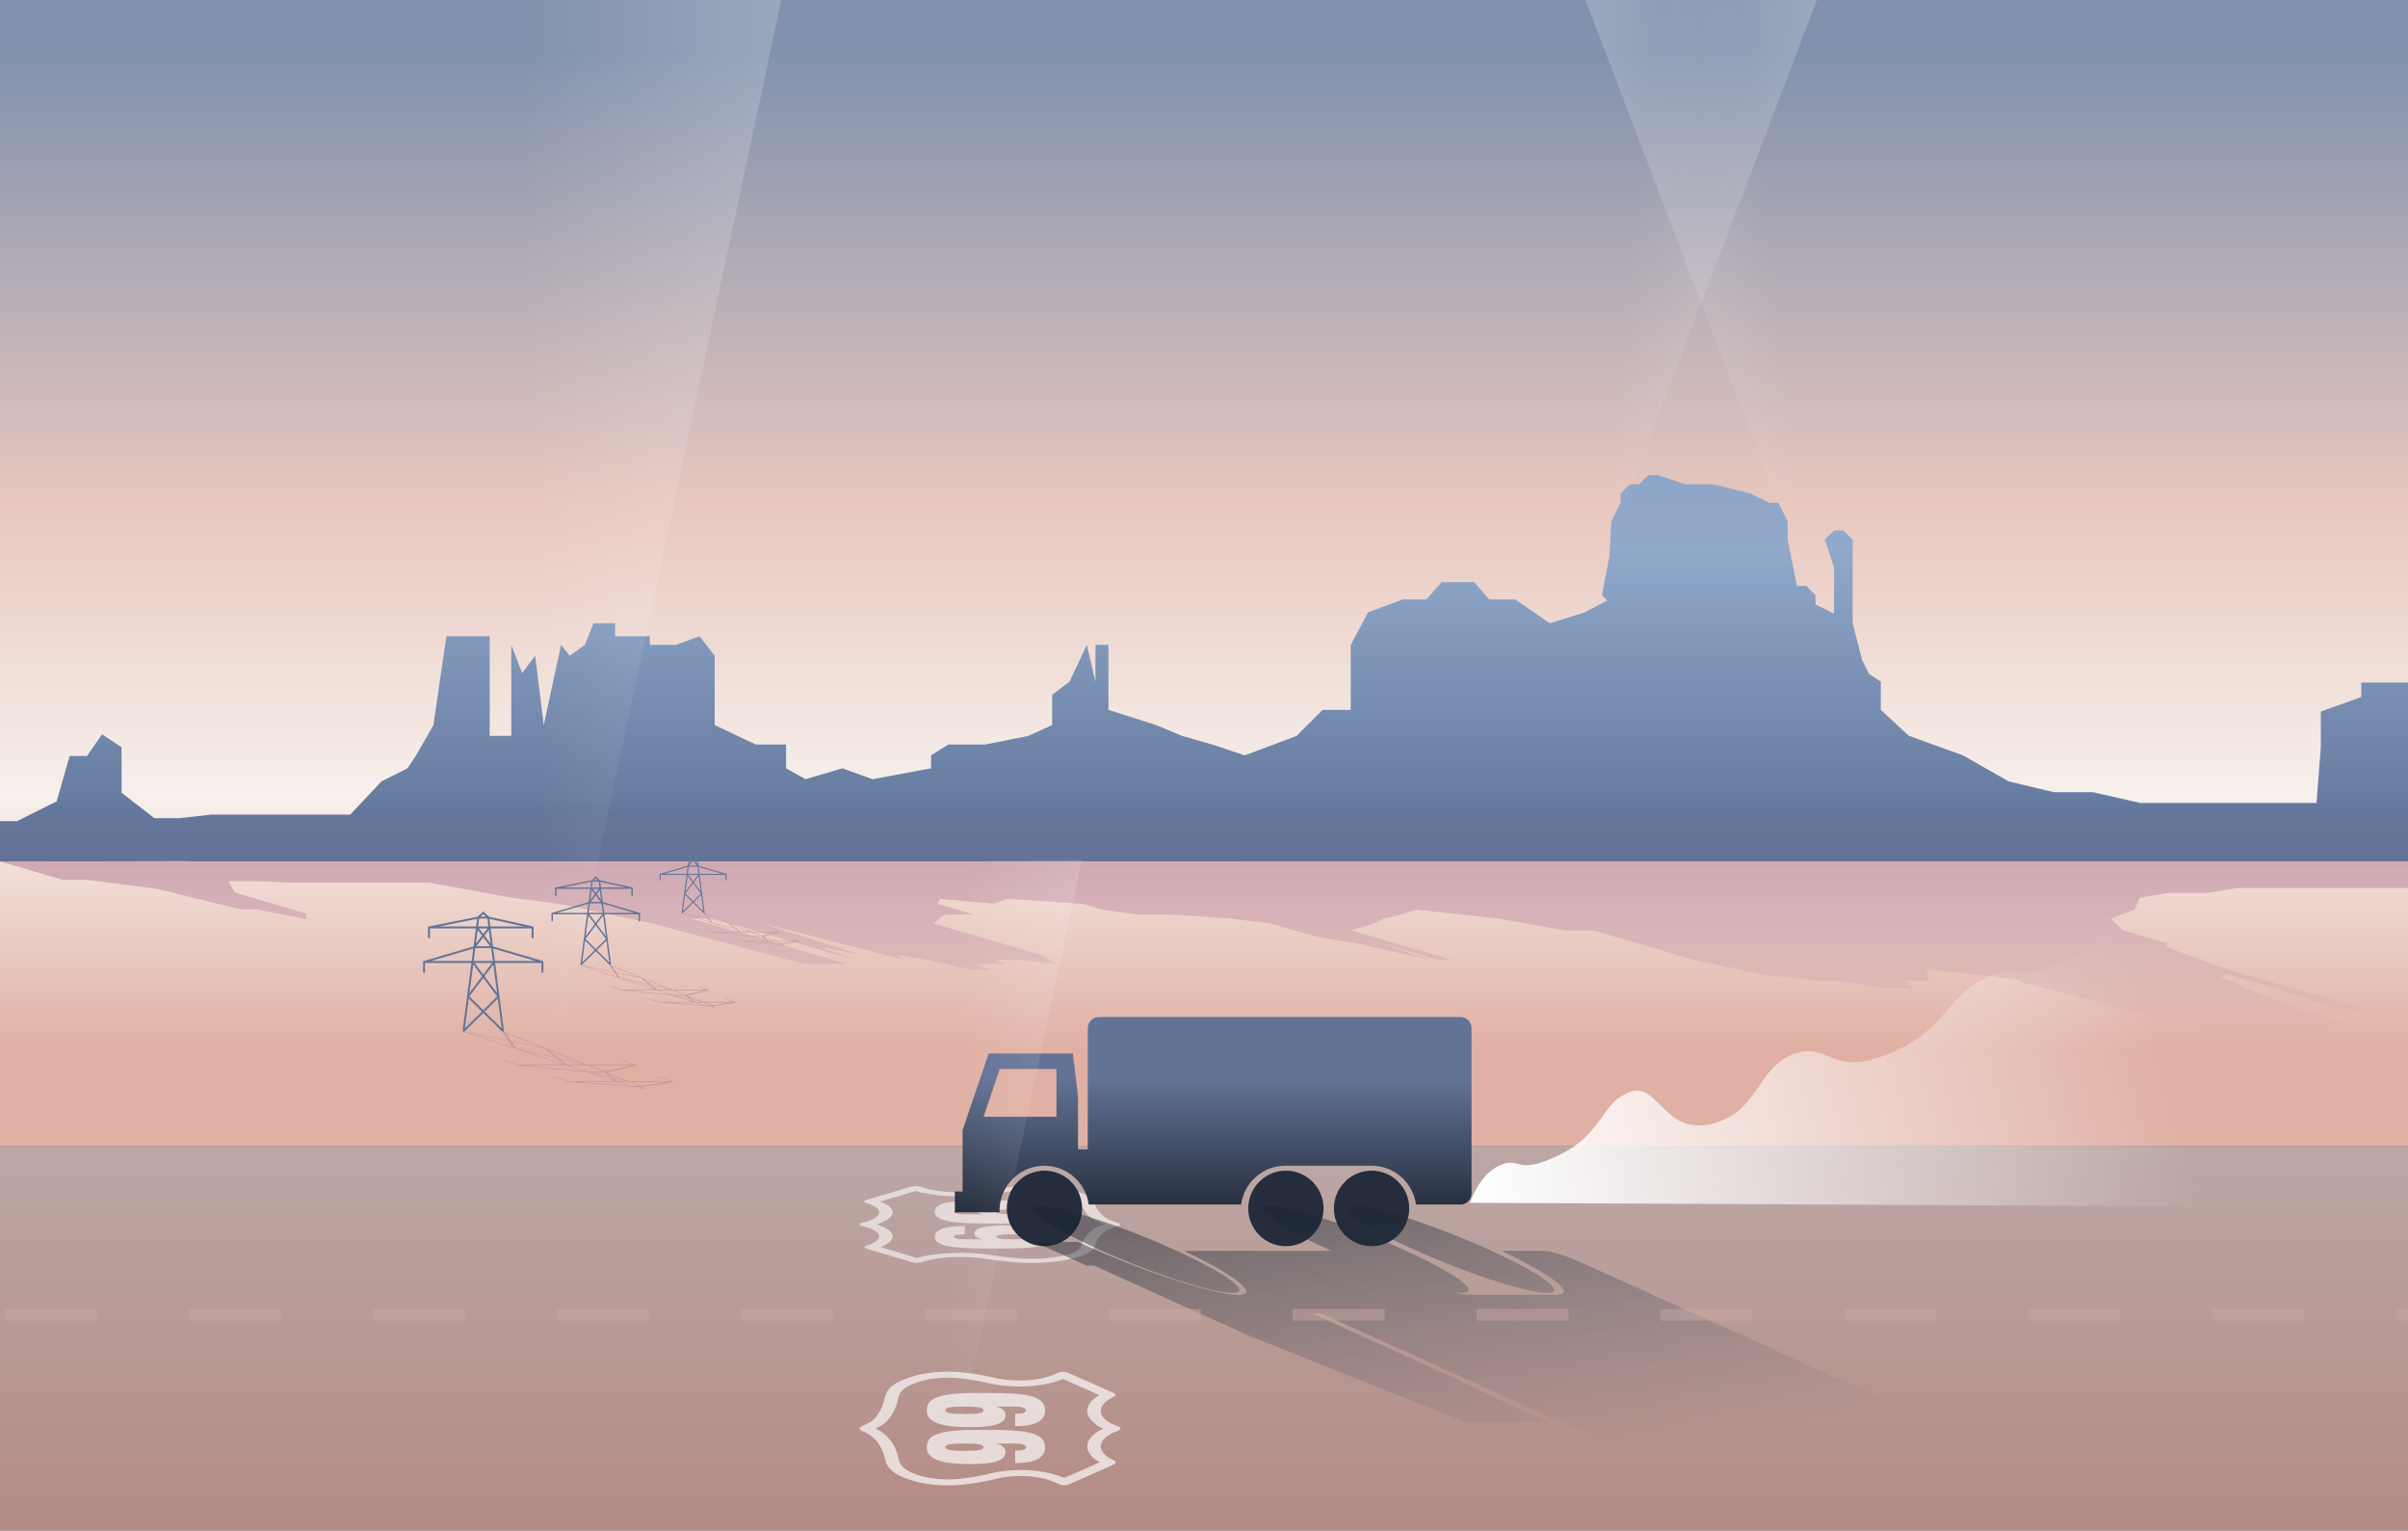 <?xml version="1.0" encoding="UTF-8"?>
<svg width="1440px" height="915px" viewBox="0 0 1440 915" version="1.1" xmlns="http://www.w3.org/2000/svg" xmlns:xlink="http://www.w3.org/1999/xlink">
    <!-- Generator: Sketch 51.2 (57519) - http://www.bohemiancoding.com/sketch -->
    <title>usa-vaiksed</title>
    <desc>Created with Sketch.</desc>
    <defs>
        <linearGradient x1="31.111%" y1="3.768%" x2="31.111%" y2="68.491%" id="linearGradient-1">
            <stop stop-color="#8192AE" offset="0%"></stop>
            <stop stop-color="#E8C7BE" offset="45.202%"></stop>
            <stop stop-color="#F7F0EC" offset="74.515%"></stop>
            <stop stop-color="#E0B0A4" offset="100%"></stop>
        </linearGradient>
        <linearGradient x1="50%" y1="0%" x2="50%" y2="100%" id="linearGradient-2">
            <stop stop-color="#F6CCBE" offset="0%"></stop>
            <stop stop-color="#EA9D89" offset="100%"></stop>
        </linearGradient>
        <linearGradient x1="50%" y1="31.16%" x2="50%" y2="100%" id="linearGradient-3">
            <stop stop-color="#637396" offset="0%"></stop>
            <stop stop-color="#252C3B" offset="100%"></stop>
        </linearGradient>
        <linearGradient x1="72.963%" y1="13.653%" x2="25.672%" y2="100%" id="linearGradient-4">
            <stop stop-color="#354C5E" stop-opacity="0" offset="0%"></stop>
            <stop stop-color="#182530" offset="100%"></stop>
        </linearGradient>
        <linearGradient x1="21.682%" y1="10.4%" x2="10.156%" y2="100%" id="linearGradient-5">
            <stop stop-color="#FFFFFF" stop-opacity="0" offset="0%"></stop>
            <stop stop-color="#FFFFFF" offset="100%"></stop>
        </linearGradient>
        <linearGradient x1="44.069%" y1="86.394%" x2="44.069%" y2="18.795%" id="linearGradient-6">
            <stop stop-color="#012968" offset="0%"></stop>
            <stop stop-color="#5490CF" offset="100%"></stop>
        </linearGradient>
        <linearGradient x1="50%" y1="100%" x2="50%" y2="0%" id="linearGradient-7">
            <stop stop-color="#C395A5" stop-opacity="0" offset="0%"></stop>
            <stop stop-color="#C395A5" offset="100%"></stop>
        </linearGradient>
        <linearGradient x1="19.994%" y1="9.299%" x2="-3.998%" y2="13.282%" id="linearGradient-8">
            <stop stop-color="#FFFFFF" stop-opacity="0" offset="0%"></stop>
            <stop stop-color="#FFFFFF" stop-opacity="0.3" offset="100%"></stop>
        </linearGradient>
        <linearGradient x1="19.328%" y1="8.832%" x2="-3.998%" y2="13.282%" id="linearGradient-9">
            <stop stop-color="#FFFFFF" stop-opacity="0" offset="0%"></stop>
            <stop stop-color="#FFFFFF" stop-opacity="0.3" offset="100%"></stop>
        </linearGradient>
        <linearGradient x1="30.676%" y1="17.232%" x2="-16.458%" y2="14.83%" id="linearGradient-10">
            <stop stop-color="#FFFFFF" stop-opacity="0" offset="0%"></stop>
            <stop stop-color="#FFFFFF" stop-opacity="0.3" offset="100%"></stop>
        </linearGradient>
        <linearGradient x1="14.682%" y1="12.476%" x2="-16.458%" y2="14.83%" id="linearGradient-11">
            <stop stop-color="#FFFFFF" stop-opacity="0" offset="0%"></stop>
            <stop stop-color="#FFFFFF" stop-opacity="0.3" offset="100%"></stop>
        </linearGradient>
    </defs>
    <g id="usa-vaiksed" stroke="none" stroke-width="1" fill="none" fill-rule="evenodd">
        <rect fill="#FFFFFF" x="0" y="0" width="1440" height="915"></rect>
        <rect id="Mask" fill="url(#linearGradient-1)" x="0" y="0" width="1440" height="915"></rect>
        <rect id="Rectangle" fill="#5B6B7B" x="0" y="685" width="1440" height="233"></rect>
        <rect id="Rectangle" fill="url(#linearGradient-2)" opacity="0.625" x="0" y="685" width="1440" height="234"></rect>
        <g id="Group-3" opacity="0.587" transform="translate(592, 732) rotate(-90) translate(-592, -732) translate(569, 654)" fill="#FFFFFF">
            <path d="M23,156 C22.696,156 22.402,155.618 22.177,154.922 C21.695,153.429 20.415,149.466 20.006,148.705 C19.254,147.305 18.402,146.152 17.243,144.966 C16.259,143.961 15.236,143.146 14.201,142.546 L14.067,142.468 C13.186,141.958 12.354,141.474 11.512,141.225 C10.039,140.788 8.478,140.214 7.013,138.439 C5.159,136.19 3.517,131.622 1.994,124.468 C0.689,118.345 0,110.944 0,103.065 C0,100.722 0.067,98.344 0.199,96.002 C0.24,95.294 0.291,94.514 0.354,93.645 C0.818,87.577 1.495,81.618 2.315,76.354 C2.327,76.274 2.341,76.195 2.355,76.117 C3.162,71.685 3.572,66.2 3.572,59.814 C3.572,51.786 2.619,44.285 0.89,38.694 L0.442,37.31 C0.201,36.563 0.061,35.521 0.055,34.422 C0.048,33.323 0.176,32.262 0.408,31.483 L8.554,4.17 C9.007,2.648 9.738,2.577 10.217,4.008 L10.281,4.199 C11.814,9.082 13.782,11.72 15.856,11.72 C17.783,11.72 19.648,9.392 21.108,5.169 C21.234,4.784 21.704,2.949 22.062,1.488 C22.294,0.541 22.627,-0.033 23.008,0.001 C23.374,0.01 23.719,0.573 23.948,1.53 C24.243,2.775 24.749,4.458 24.993,5.232 C26.449,9.417 28.306,11.72 30.223,11.72 C32.296,11.72 34.266,9.082 35.768,4.29 L35.865,3.966 C36.338,2.391 37.104,2.394 37.576,3.974 L45.593,30.818 C45.83,31.613 45.958,32.704 45.946,33.826 C45.934,34.949 45.782,36.005 45.528,36.74 L45.263,37.504 C43.309,43.112 42.19,51.24 42.19,59.814 C42.19,65.213 42.632,70.493 43.47,75.081 C43.932,77.61 44.261,80.284 44.578,82.873 L44.601,83.057 C45.333,89.015 45.752,93.973 45.92,98.661 C45.973,100.146 46,101.629 46,103.065 C46,106.591 45.828,110.544 45.514,114.199 C44.875,121.627 43.512,127.293 42.481,130.739 C41.748,133.19 40.939,135.156 40.076,136.58 C39.662,137.263 39.209,137.875 38.689,138.452 C38.033,139.18 37.387,139.899 36.648,140.234 C36.293,140.394 35.937,140.501 35.581,140.606 C35.268,140.7 34.956,140.791 34.645,140.93 C33.533,141.422 32.568,141.939 31.691,142.508 C30.086,143.553 28.811,144.749 27.679,146.272 C26.809,147.444 26.037,148.817 25.383,150.357 C24.998,151.262 24.2,153.471 23.926,154.559 C23.713,155.404 23.406,155.924 23.075,155.992 C23.05,155.997 23.024,156 23,156 Z M4.445,80.206 C3.717,84.901 3.115,90.221 2.704,95.594 C2.654,96.285 2.61,96.955 2.576,97.533 C2.474,99.348 2.421,101.221 2.421,103.065 C2.421,109.252 2.956,115.031 3.966,119.778 C5.194,125.546 6.461,129.162 7.838,130.83 C9.029,132.274 10.411,132.774 11.725,133.163 C12.667,133.441 13.59,133.975 14.481,134.492 L14.615,134.571 C15.749,135.228 16.871,136.122 17.95,137.226 C19.28,138.584 20.278,139.944 21.184,141.634 C21.603,142.413 22.181,144.003 22.979,146.405 C23.368,145.288 23.76,144.276 23.988,143.739 C24.794,141.841 25.732,140.168 26.773,138.766 C28.052,137.045 29.467,135.708 31.228,134.563 C32.153,133.962 33.165,133.422 34.325,132.907 C34.671,132.753 35.018,132.65 35.365,132.546 C35.684,132.449 36.004,132.356 36.322,132.212 C36.837,131.979 37.326,131.437 37.893,130.807 C38.338,130.312 38.69,129.839 39.002,129.324 C39.628,128.29 40.222,126.841 40.768,125.017 C41.94,121.097 42.798,116.464 43.185,111.965 C43.437,109.019 43.577,105.857 43.577,103.065 C43.577,101.951 43.556,100.794 43.514,99.623 C43.373,95.68 43.006,91.394 42.36,86.133 L42.337,85.947 C42.055,83.651 41.763,81.278 41.402,79.3 C40.332,73.44 39.767,66.702 39.767,59.815 C39.767,49.943 40.929,40.536 42.985,33.549 L36.664,12.381 C34.82,17.21 32.573,19.815 30.223,19.815 C27.715,19.815 25.288,16.789 23.389,11.296 C23.376,11.257 23.362,11.219 23.349,11.178 C23.319,11.081 23.197,10.696 23.032,10.147 C22.901,10.624 22.782,11.031 22.692,11.291 C20.793,16.787 18.365,19.816 15.856,19.816 C13.526,19.816 11.298,17.259 9.475,12.549 L2.989,34.295 C4.936,41.294 5.994,50.261 5.994,59.814 C5.993,67.651 5.472,74.511 4.445,80.206 Z" id="Shape" fill-rule="nonzero"></path>
            <path d="M14.134,93.256 C14.134,97.718 14.244,100.736 14.464,102.31 C14.684,103.885 15.071,104.673 15.626,104.673 C16.123,104.673 16.496,103.885 16.745,102.31 C16.994,100.736 17.118,97.718 17.118,93.256 C17.118,88.794 17.008,85.776 16.788,84.201 C16.568,82.627 16.181,81.839 15.626,81.839 C15.129,81.839 14.756,82.627 14.507,84.201 C14.258,85.776 14.134,88.794 14.134,93.256 Z M17.061,62.943 C17.042,60.581 16.908,58.875 16.659,57.825 C16.449,56.907 16.095,56.447 15.597,56.447 C15.215,56.447 14.875,56.989 14.579,58.071 C14.282,59.154 14.134,60.811 14.134,63.042 L14.134,74.163 L14.191,74.163 C14.421,72.457 14.847,71.112 15.468,70.128 C16.09,69.143 16.802,68.651 17.606,68.651 C18.333,68.651 18.993,68.996 19.586,69.685 C20.179,70.374 20.69,71.522 21.121,73.129 C21.551,74.737 21.881,76.902 22.111,79.625 C22.34,82.348 22.455,85.743 22.455,89.811 C22.455,94.535 22.307,98.571 22.01,101.917 C21.714,105.263 21.274,107.97 20.69,110.036 C20.107,112.103 19.394,113.579 18.553,114.465 C17.711,115.351 16.745,115.794 15.655,115.794 C14.488,115.794 13.464,115.351 12.585,114.465 C11.705,113.579 10.973,112.005 10.39,109.741 C9.806,107.477 9.366,104.459 9.07,100.687 C8.773,96.914 8.625,92.173 8.625,86.465 L8.625,78.69 C8.625,73.31 8.706,68.537 8.869,64.37 C9.031,60.204 9.361,56.694 9.859,53.839 C10.356,50.985 11.064,48.804 11.982,47.295 C12.9,45.785 14.115,45.031 15.626,45.031 C16.927,45.031 17.993,45.523 18.825,46.507 C19.657,47.491 20.312,48.82 20.791,50.493 C21.269,52.166 21.599,54.085 21.781,56.251 C21.962,58.416 22.053,60.647 22.053,62.943 L17.061,62.943 Z M29.054,93.256 C29.054,97.718 29.164,100.736 29.384,102.31 C29.604,103.885 29.991,104.673 30.546,104.673 C31.043,104.673 31.416,103.885 31.665,102.31 C31.914,100.736 32.038,97.718 32.038,93.256 C32.038,88.794 31.928,85.776 31.708,84.201 C31.488,82.627 31.101,81.839 30.546,81.839 C30.049,81.839 29.676,82.627 29.427,84.201 C29.178,85.776 29.054,88.794 29.054,93.256 Z M31.981,62.943 C31.962,60.581 31.828,58.875 31.579,57.825 C31.369,56.907 31.015,56.447 30.517,56.447 C30.135,56.447 29.795,56.989 29.499,58.071 C29.202,59.154 29.054,60.811 29.054,63.042 L29.054,74.163 L29.112,74.163 C29.341,72.457 29.767,71.112 30.388,70.128 C31.01,69.143 31.723,68.651 32.526,68.651 C33.253,68.651 33.913,68.996 34.506,69.685 C35.099,70.374 35.61,71.522 36.041,73.129 C36.471,74.737 36.801,76.902 37.031,79.625 C37.26,82.348 37.375,85.743 37.375,89.811 C37.375,94.535 37.227,98.571 36.93,101.917 C36.634,105.263 36.194,107.97 35.61,110.036 C35.027,112.103 34.314,113.579 33.473,114.465 C32.631,115.351 31.665,115.794 30.575,115.794 C29.408,115.794 28.385,115.351 27.505,114.465 C26.625,113.579 25.893,112.005 25.31,109.741 C24.726,107.477 24.286,104.459 23.99,100.687 C23.693,96.914 23.545,92.173 23.545,86.465 L23.545,78.69 C23.545,73.31 23.626,68.537 23.789,64.37 C23.952,60.204 24.282,56.694 24.779,53.839 C25.276,50.985 25.984,48.804 26.902,47.295 C27.82,45.785 29.035,45.031 30.546,45.031 C31.847,45.031 32.913,45.523 33.745,46.507 C34.577,47.491 35.233,48.82 35.711,50.493 C36.189,52.166 36.519,54.085 36.701,56.251 C36.882,58.416 36.973,60.647 36.973,62.943 L31.981,62.943 Z" id="66"></path>
        </g>
        <g id="Group-3" opacity="0.671" transform="translate(592, 854) rotate(-270) translate(-592, -854) translate(558, 776)" fill="#FFFFFF">
            <path d="M34,156 C33.55,156 33.116,155.618 32.783,154.922 C32.071,153.429 30.179,149.466 29.575,148.705 C28.463,147.305 27.204,146.152 25.489,144.966 C24.035,143.961 22.522,143.146 20.993,142.546 L20.795,142.468 C19.493,141.958 18.263,141.474 17.018,141.225 C14.84,140.788 12.533,140.214 10.368,138.439 C7.626,136.19 5.199,131.622 2.947,124.468 C1.019,118.345 0,110.944 0,103.065 C0,100.722 0.099,98.344 0.294,96.002 C0.355,95.294 0.43,94.514 0.523,93.645 C1.209,87.577 2.209,81.618 3.422,76.354 C3.441,76.274 3.46,76.195 3.481,76.117 C4.674,71.685 5.28,66.2 5.28,59.814 C5.28,51.786 3.872,44.285 1.315,38.694 L0.654,37.31 C0.297,36.563 0.09,35.521 0.081,34.422 C0.071,33.323 0.26,32.262 0.603,31.483 L12.645,4.17 C13.315,2.648 14.395,2.577 15.104,4.008 L15.199,4.199 C17.464,9.082 20.374,11.72 23.439,11.72 C26.288,11.72 29.046,9.392 31.203,5.169 C31.389,4.784 32.085,2.949 32.614,1.488 C32.957,0.541 33.449,-0.033 34.012,0.001 C34.553,0.01 35.063,0.573 35.401,1.53 C35.838,2.775 36.586,4.458 36.946,5.232 C39.099,9.417 41.843,11.72 44.678,11.72 C47.742,11.72 50.654,9.082 52.874,4.29 L53.018,3.966 C53.717,2.391 54.85,2.394 55.547,3.974 L67.398,30.818 C67.749,31.613 67.938,32.704 67.92,33.826 C67.902,34.949 67.678,36.005 67.302,36.74 L66.911,37.504 C64.022,43.112 62.367,51.24 62.367,59.814 C62.367,65.213 63.022,70.493 64.26,75.081 C64.943,77.61 65.429,80.284 65.898,82.873 L65.932,83.057 C67.014,89.015 67.633,93.973 67.881,98.661 C67.96,100.146 68,101.629 68,103.065 C68,106.591 67.745,110.544 67.281,114.199 C66.338,121.627 64.322,127.293 62.798,130.739 C61.715,133.19 60.518,135.156 59.242,136.58 C58.631,137.263 57.961,137.875 57.193,138.452 C56.223,139.18 55.268,139.899 54.176,140.234 C53.651,140.394 53.124,140.501 52.598,140.606 C52.136,140.7 51.674,140.791 51.214,140.93 C49.571,141.422 48.144,141.939 46.848,142.508 C44.475,143.553 42.59,144.749 40.917,146.272 C39.631,147.444 38.489,148.817 37.523,150.357 C36.954,151.262 35.774,153.471 35.369,154.559 C35.054,155.404 34.6,155.924 34.111,155.992 C34.073,155.997 34.036,156 34,156 Z M6.571,80.206 C5.495,84.901 4.605,90.221 3.997,95.594 C3.924,96.285 3.859,96.955 3.809,97.533 C3.658,99.348 3.58,101.221 3.58,103.065 C3.58,109.252 4.369,115.031 5.863,119.778 C7.679,125.546 9.551,129.162 11.587,130.83 C13.347,132.274 15.39,132.774 17.332,133.163 C18.726,133.441 20.089,133.975 21.406,134.492 L21.605,134.571 C23.28,135.228 24.939,136.122 26.534,137.226 C28.501,138.584 29.976,139.944 31.315,141.634 C31.934,142.413 32.79,144.003 33.97,146.405 C34.544,145.288 35.123,144.276 35.461,143.739 C36.652,141.841 38.038,140.168 39.578,138.766 C41.468,137.045 43.56,135.708 46.164,134.563 C47.53,133.962 49.027,133.422 50.741,132.907 C51.252,132.753 51.765,132.65 52.279,132.546 C52.751,132.449 53.223,132.356 53.694,132.212 C54.454,131.979 55.177,131.437 56.015,130.807 C56.674,130.312 57.193,129.839 57.655,129.324 C58.58,128.29 59.459,126.841 60.265,125.017 C61.998,121.097 63.266,116.464 63.838,111.965 C64.211,109.019 64.418,105.857 64.418,103.065 C64.418,101.951 64.387,100.794 64.325,99.623 C64.117,95.68 63.574,91.394 62.619,86.133 L62.585,85.947 C62.168,83.651 61.737,81.278 61.203,79.3 C59.621,73.44 58.786,66.702 58.786,59.815 C58.786,49.943 60.504,40.536 63.543,33.549 L54.2,12.381 C51.473,17.21 48.152,19.815 44.677,19.815 C40.97,19.815 37.382,16.789 34.575,11.296 C34.555,11.257 34.536,11.219 34.517,11.178 C34.471,11.081 34.292,10.696 34.048,10.147 C33.854,10.624 33.677,11.031 33.545,11.291 C30.738,16.787 27.148,19.816 23.439,19.816 C19.995,19.816 16.702,17.259 14.007,12.549 L4.418,34.295 C7.296,41.294 8.86,50.261 8.86,59.814 C8.859,67.651 8.09,74.511 6.571,80.206 Z" id="Shape" fill-rule="nonzero"></path>
            <path d="M20.894,93.256 C20.894,97.718 21.056,100.736 21.381,102.31 C21.707,103.885 22.279,104.673 23.099,104.673 C23.835,104.673 24.386,103.885 24.753,102.31 C25.121,100.736 25.305,97.718 25.305,93.256 C25.305,88.794 25.142,85.776 24.817,84.201 C24.492,82.627 23.919,81.839 23.099,81.839 C22.364,81.839 21.813,82.627 21.445,84.201 C21.078,85.776 20.894,88.794 20.894,93.256 Z M25.22,62.943 C25.192,60.581 24.994,58.875 24.626,57.825 C24.315,56.907 23.792,56.447 23.057,56.447 C22.491,56.447 21.989,56.989 21.551,58.071 C21.113,59.154 20.894,60.811 20.894,63.042 L20.894,74.163 L20.979,74.163 C21.318,72.457 21.947,71.112 22.866,70.128 C23.785,69.143 24.838,68.651 26.026,68.651 C27.1,68.651 28.076,68.996 28.953,69.685 C29.829,70.374 30.586,71.522 31.222,73.129 C31.858,74.737 32.346,76.902 32.685,79.625 C33.024,82.348 33.194,85.743 33.194,89.811 C33.194,94.535 32.975,98.571 32.537,101.917 C32.098,105.263 31.448,107.97 30.586,110.036 C29.723,112.103 28.67,113.579 27.426,114.465 C26.181,115.351 24.754,115.794 23.142,115.794 C21.417,115.794 19.904,115.351 18.603,114.465 C17.303,113.579 16.221,112.005 15.359,109.741 C14.496,107.477 13.846,104.459 13.407,100.687 C12.969,96.914 12.75,92.173 12.75,86.465 L12.75,78.69 C12.75,73.31 12.87,68.537 13.111,64.37 C13.351,60.204 13.839,56.694 14.574,53.839 C15.309,50.985 16.355,48.804 17.713,47.295 C19.07,45.785 20.865,45.031 23.099,45.031 C25.022,45.031 26.599,45.523 27.829,46.507 C29.059,47.491 30.027,48.82 30.734,50.493 C31.441,52.166 31.929,54.085 32.197,56.251 C32.466,58.416 32.6,60.647 32.6,62.943 L25.22,62.943 Z M42.95,93.256 C42.95,97.718 43.112,100.736 43.437,102.31 C43.763,103.885 44.335,104.673 45.155,104.673 C45.89,104.673 46.442,103.885 46.809,102.31 C47.177,100.736 47.361,97.718 47.361,93.256 C47.361,88.794 47.198,85.776 46.873,84.201 C46.548,82.627 45.975,81.839 45.155,81.839 C44.42,81.839 43.869,82.627 43.501,84.201 C43.133,85.776 42.95,88.794 42.95,93.256 Z M47.276,62.943 C47.248,60.581 47.05,58.875 46.682,57.825 C46.371,56.907 45.848,56.447 45.113,56.447 C44.547,56.447 44.045,56.989 43.607,58.071 C43.169,59.154 42.95,60.811 42.95,63.042 L42.95,74.163 L43.034,74.163 C43.374,72.457 44.003,71.112 44.922,70.128 C45.841,69.143 46.894,68.651 48.082,68.651 C49.156,68.651 50.132,68.996 51.008,69.685 C51.885,70.374 52.641,71.522 53.278,73.129 C53.914,74.737 54.402,76.902 54.741,79.625 C55.08,82.348 55.25,85.743 55.25,89.811 C55.25,94.535 55.031,98.571 54.593,101.917 C54.154,105.263 53.504,107.97 52.641,110.036 C51.779,112.103 50.726,113.579 49.482,114.465 C48.237,115.351 46.809,115.794 45.198,115.794 C43.473,115.794 41.96,115.351 40.659,114.465 C39.358,113.579 38.277,112.005 37.414,109.741 C36.552,107.477 35.902,104.459 35.463,100.687 C35.025,96.914 34.806,92.173 34.806,86.465 L34.806,78.69 C34.806,73.31 34.926,68.537 35.166,64.37 C35.407,60.204 35.895,56.694 36.63,53.839 C37.365,50.985 38.411,48.804 39.768,47.295 C41.126,45.785 42.921,45.031 45.155,45.031 C47.078,45.031 48.654,45.523 49.884,46.507 C51.115,47.491 52.083,48.82 52.79,50.493 C53.497,52.166 53.985,54.085 54.253,56.251 C54.522,58.416 54.656,60.647 54.656,62.943 L47.276,62.943 Z" id="66"></path>
        </g>
        <g id="Group" transform="translate(571, 608)" fill-rule="nonzero">
            <path d="M271.734,114.431 C271.734,101.978 261.657,91.852 249.238,91.852 C236.77,91.852 226.704,101.975 226.704,114.431 C226.704,126.894 236.77,137 249.238,137 C261.66,137 271.734,126.894 271.734,114.431 Z" id="Shape" fill="#252C3B"></path>
            <path d="M220.492,114.431 C220.492,101.978 210.401,91.852 197.977,91.852 C185.534,91.852 175.462,101.975 175.462,114.431 C175.462,126.894 185.534,137 197.977,137 C210.404,137 220.492,126.894 220.492,114.431 Z" id="Shape" fill="#252C3B"></path>
            <path d="M76.085,114.431 C76.085,101.978 66.011,91.852 53.585,91.852 C41.12,91.852 31.055,101.975 31.055,114.431 C31.055,126.894 41.12,137 53.585,137 C66.014,137 76.085,126.894 76.085,114.431 Z" id="Shape" fill="#252C3B"></path>
            <path d="M171.162,112.084 L80.081,112.084 C78.03,97.386 64.499,87.116 49.84,89.154 C36.23,91.059 26.256,102.981 26.741,116.761 L0,116.761 L0,104.32 L4.626,104.32 L4.626,67.613 L20.238,21.783 L70.553,21.783 L73.642,47.169 L73.642,79.094 L79.479,79.094 L79.479,6.732 C79.479,3.008 82.484,0 86.175,0 L302.304,0 C306.015,0 309,3.008 309,6.732 L309,105.365 C309,109.079 306.015,112.084 302.304,112.084 L275.79,112.084 C273.951,98.803 262.62,88.896 249.261,88.896 L197.711,88.896 C184.323,88.896 173.014,98.8 171.162,112.084 Z M60.758,59.627 L60.758,31.102 L26.865,31.102 L17.174,59.627 L60.758,59.627 Z" id="Shape" fill="url(#linearGradient-3)"></path>
        </g>
        <g id="Group" opacity="0.458" transform="translate(722, 798) scale(1, -1) translate(-722, -798) translate(3, 721)">
            <path d="M793.49,127.203 L705.085,127.203 C739.945,110.522 752.557,98.868 733.219,101.181 C715.235,103.342 675.665,116.872 641.587,132.512 L615.631,132.512 L646.822,118.392 L651.312,118.392 L743.339,76.733 L873.391,24.722 L922.228,24.722 L861.582,53.532 L781.544,89.763 L787.209,89.763 L968.626,7.64 C977.961,3.414 988.419,0 992.002,0 L1201.78,0 C1205.382,0 1200.737,3.414 1191.402,7.64 L944.122,119.578 C934.811,123.793 924.38,127.203 920.778,127.203 L895.044,127.203 C926.555,112.131 940.393,100.888 927.426,100.888 L877.392,100.888 C864.397,100.888 828.592,112.127 793.49,127.203 Z M817.844,67.67 L775.541,67.67 L856.46,35.297 L889.358,35.297 L817.844,67.67 Z M887.14,128.041 C855.473,142.376 819.801,154 807.479,154 C795.111,154 810.804,142.376 842.471,128.041 C874.123,113.713 909.829,102.07 922.197,102.07 C934.516,102.07 918.783,113.716 887.14,128.041 Z M836.09,128.041 C804.422,142.376 768.736,154 756.409,154 C744.066,154 759.753,142.376 791.421,128.041 C823.072,113.713 858.784,102.07 871.127,102.07 C883.451,102.07 867.733,113.716 836.09,128.041 Z M698.893,128.041 C667.225,142.376 631.556,154 619.226,154 C606.861,154 622.556,142.376 654.224,128.041 C685.875,113.713 721.579,102.07 733.944,102.07 C746.271,102.07 730.536,113.716 698.893,128.041 Z" id="Shape" fill="url(#linearGradient-4)" fill-rule="nonzero"></path>
            <path d="M0,89 L1437.5,89" id="Path-69" stroke="#E5BEB3" stroke-width="7" opacity="0.438" stroke-dasharray="55,55"></path>
        </g>
        <path d="M1012.672,852.722 C1024.413,848.263 1031.962,842.117 1035.318,834.284 C1040.352,822.535 1028.477,825.036 1041.499,798.781 C1054.521,772.525 1072.253,774.65 1078.843,757.288 C1085.432,739.926 1053.191,736.992 1059.748,708.524 C1066.305,680.056 1092.674,681.617 1101.307,659.76 C1109.939,637.902 1087.575,638.073 1101.307,603.296 C1115.038,568.519 1133.761,569.553 1146.234,545.977 C1158.708,522.4 1139.453,529.065 1161.959,488.657 C1184.465,448.25 1243.542,455.87 1216.996,418.933 C1199.298,394.308 1130.392,380.238 1010.278,376.722 L1012.672,852.722 Z" id="Path-126-Copy-13" fill="url(#linearGradient-5)" transform="translate(1117, 614.722) scale(1, -1) rotate(90) translate(-1117, -614.722) "></path>
        <g id="Group-2" transform="translate(-4, 284)">
            <path d="M1389.285,196.047 L1391.877,162.437 L1391.877,141.371 L1416.083,132.697 L1416.083,124.023 L1476.599,124.023 L1493.543,115.348 L1532.273,115.348 L1532.273,107.913 L1667.828,107.913 L1667.828,115.348 L1757.391,115.348 L1779.176,98 L1856.636,98 L1885.684,107.913 L1931.676,107.913 L1977.668,102.957 L2084.175,102.957 L2181,102.957 L2181,199.739 L2041.422,199.739 L2068,216.76 L2064.203,231 L117,231 L117.123,230.87 L0,231 L0,206.899 L14.205,206.899 L22.353,202.829 L37.882,195.073 L45.647,167.927 L56,167.927 L65.059,155 L76.706,162.756 L76.706,181.5 L76.706,189.902 L96.302,205.127 L111.195,205.127 L130.59,203 L213.428,203 L232.145,183.101 L247.67,175.333 L252.845,167.566 L263.196,149.442 L270.958,96.364 L296.834,96.364 L296.834,155.915 L309.771,155.915 L309.771,101.543 L316.24,118.372 L324.003,108.016 L329.178,149.442 L339.528,101.543 L344.703,108.016 L353.759,101.543 L358.934,88.597 L371.872,88.597 L371.872,96.364 L392.572,96.364 L392.572,101.543 L408.097,101.543 L422.329,96.364 L431.385,108.016 L431.385,149.442 L455.967,161.093 L474.08,161.093 L474.08,175.333 L485.723,181.806 L507.718,175.333 L525.83,181.806 L560.762,175.333 L560.762,167.566 L571.112,161.093 L593.106,161.093 L618.981,155.915 L633.213,149.442 L633.213,131.318 L643.563,123.55 L653.913,101.543 L659.088,123.55 L659.088,101.543 L666.851,101.543 L666.851,140.38 L695.314,149.442 L710.839,155.915 L728.952,161.093 L748.358,167.566 L779.408,155.915 L794.934,140.38 L811.753,140.38 L811.753,101.543 L822.103,82.124 L842.803,74.357 L857.034,74.357 L866.091,64 L885.497,64 L894.554,74.357 L910.079,74.357 L930.779,88.597 L951.479,82.124 L965.226,74.992 L962,71.783 L966.441,48.591 L967.552,27.609 L973.103,16.565 L973.103,11.043 L978.655,5.522 L984.207,5.522 L989.759,0 L995.31,0 L1011.966,5.522 C1011.966,5.522 1016.962,5.522 1017.517,5.522 C1018.072,5.522 1028.621,5.522 1028.621,5.522 L1050.828,11.043 L1061.931,16.565 L1067.483,16.565 L1073.034,27.609 L1073.034,38.652 L1078.586,66.261 L1084.138,66.261 L1089.69,71.783 L1089.69,77.304 L1100.793,82.826 L1100.793,55.217 L1095.241,38.652 L1100.793,33.13 L1106.345,33.13 L1111.897,38.652 L1111.897,49.696 L1111.897,82.826 L1111.897,88.348 L1117.448,110.435 L1121.678,118.849 L1128.725,123.55 L1128.725,140.38 L1145.544,155.915 L1177.889,167.566 L1205.058,183.101 L1232.227,189.574 L1255.515,189.574 L1283.977,196.047 L1378.422,196.047 L1389.285,196.047 Z" id="Combined-Shape" fill="url(#linearGradient-6)" opacity="0.597"></path>
            <path d="M2068.203,231 L2094.138,237.473 L2093.85,256.303 L2066.968,253.361 L2057.624,256.303 L2035.63,256.303 L2011.336,253.361 L1992.936,256.303 L1984.311,259.834 L1946.36,256.303 L1911.716,253.361 L1914.16,262.776 L1860.972,256.303 L1867.584,262.776 L1846.884,262.776 L1845.59,268.072 L1811.952,262.776 L1756.176,256.303 L1716.932,252.772 L1690.051,249.83 L1644.769,249.83 L1607.537,246.888 L1576.199,249.83 L1528.33,249.83 L1509.211,246.888 L1492.392,246.888 L1465.223,246.888 L1436.76,246.888 L1342.315,246.888 L1323.915,249.83 L1300.627,249.83 L1283.52,252.772 L1280.501,259.834 L1266.27,265.13 L1273.601,272.191 L1299.764,279.841 L1300.025,281.978 L1308.876,285.802 L1337.66,295.842 L1346.244,298.352 L1397.747,313.411 L1414.915,318.431 L1417.947,320.941 L1398.26,318.431 L1378.06,310.901 L1335.14,298.352 L1332.621,300.862 L1341.205,303.372 L1344.237,305.881 L1376.053,318.431 L1393.221,323.451 L1404.837,328.47 L1396.766,330.98 L1383.143,333.49 C1383.143,333.49 1372.595,333.49 1372.039,333.49 C1371.669,333.49 1367.128,334.327 1358.417,336 L1338.729,333.49 L1319.042,330.98 L1310.458,328.47 L1287.738,323.451 L1254.009,313.913 L1213.515,303.372 L1211.753,301.913 L1186.918,298.671 L1156.155,295.729 L1157.592,302.202 L1142.067,302.202 L1149.111,306.909 L1129.704,306.909 L1104.548,302.202 L1090.317,302.202 L1057.541,298.671 L1017.003,289.844 L956.628,272.191 L939.809,272.191 L900.134,265.13 L850.971,259.834 L841.627,262.776 L831.564,265.13 L826.102,268.072 L811.726,272.191 L872.102,289.844 L864.339,289.844 L830.126,279.841 L859.164,289.844 L814.601,279.841 L792.176,276.31 L764.001,268.072 L739.707,265.13 L705.782,262.776 L683.788,262.776 L663.375,259.834 L651.3,256.303 L606.306,253.361 L598.255,256.303 L566.199,253.361 L564.617,256.303 L586.755,262.776 L568.642,262.776 L562.173,268.072 L626.574,286.902 L635.63,292.198 L613.348,289.844 L597.823,289.844 L605.873,292.198 L585.173,292.198 L597.248,295.729 L584.31,295.729 L559.01,289.844 L539.891,286.902 L544.779,289.844 L459.966,268.072 L519.191,286.902 L495.328,282.195 L515.022,289.844 L430.497,265.13 L417.559,265.13 L510.134,292.198 L484.259,292.198 L393.984,268.072 L355.458,259.834 L338.208,256.303 L310.608,252.772 L260.956,243.727 L178.118,243.727 L155.417,242.761 L140.524,242.761 L144.595,249.681 L157.657,253.5 L186.796,262.02 L187.206,265.545 L158.052,259.67 L147.699,259.67 L97.733,247.33 L70.146,243.805 L55.672,241.955 L41.467,241.955 L4,231 L121.325,231.059 L2068.203,231 Z" id="Combined-Shape" fill="url(#linearGradient-7)" opacity="0.749" style="mix-blend-mode: multiply;"></path>
        </g>
        <g id="Group-5" transform="translate(253, 506)" fill="#637598" fill-rule="nonzero">
            <path d="M129.745,40.132 C129.743,40.101 129.735,40.073 129.727,40.044 C129.72,40.018 129.715,39.992 129.703,39.968 C129.691,39.943 129.674,39.922 129.658,39.9 C129.641,39.878 129.625,39.855 129.605,39.836 C129.586,39.818 129.562,39.806 129.539,39.792 C129.514,39.776 129.489,39.76 129.46,39.75 C129.452,39.748 129.446,39.741 129.438,39.739 L107.516,33.303 L106.484,25.385 L124.537,25.385 L124.537,29.295 C124.537,29.535 124.731,29.73 124.971,29.73 C125.21,29.73 125.405,29.535 125.405,29.295 L125.405,24.951 C125.405,24.938 125.399,24.926 125.398,24.913 C125.395,24.882 125.389,24.855 125.381,24.826 C125.373,24.8 125.364,24.775 125.351,24.752 C125.338,24.727 125.322,24.705 125.305,24.683 C125.287,24.661 125.27,24.641 125.249,24.623 C125.228,24.606 125.206,24.592 125.182,24.579 C125.156,24.564 125.13,24.552 125.101,24.543 C125.089,24.539 125.079,24.531 125.066,24.527 L105.64,20.21 L103.558,18.128 C103.388,17.958 103.113,17.958 102.943,18.128 L100.864,20.207 L79.272,24.525 C79.256,24.528 79.244,24.538 79.229,24.543 C79.204,24.551 79.181,24.559 79.158,24.571 C79.132,24.585 79.108,24.602 79.086,24.62 C79.067,24.636 79.05,24.651 79.034,24.669 C79.013,24.692 78.999,24.717 78.984,24.743 C78.972,24.764 78.96,24.784 78.952,24.807 C78.941,24.837 78.937,24.868 78.933,24.9 C78.931,24.917 78.923,24.933 78.923,24.951 L78.923,29.296 C78.923,29.536 79.117,29.73 79.357,29.73 C79.598,29.73 79.792,29.536 79.792,29.296 L79.792,25.386 L100.017,25.386 L98.985,33.303 L77.063,39.739 C77.054,39.741 77.049,39.748 77.04,39.751 C77.011,39.762 76.986,39.777 76.961,39.793 C76.938,39.807 76.915,39.819 76.895,39.837 C76.874,39.855 76.86,39.878 76.842,39.9 C76.826,39.923 76.809,39.944 76.796,39.969 C76.785,39.992 76.78,40.018 76.773,40.044 C76.764,40.073 76.757,40.101 76.755,40.133 C76.755,40.14 76.75,40.147 76.75,40.156 L76.75,44.5 C76.75,44.74 76.945,44.935 77.185,44.935 C77.425,44.935 77.619,44.74 77.619,44.5 L77.619,40.59 L98.033,40.59 L94.131,70.509 C94.13,70.518 94.133,70.527 94.133,70.536 C94.131,70.566 94.135,70.595 94.14,70.625 C94.143,70.651 94.145,70.678 94.154,70.703 C94.162,70.728 94.176,70.75 94.189,70.773 C94.204,70.8 94.218,70.826 94.239,70.848 C94.244,70.855 94.247,70.864 94.253,70.871 C94.266,70.883 94.283,70.889 94.296,70.9 C94.32,70.919 94.344,70.937 94.372,70.951 C94.399,70.964 94.426,70.971 94.454,70.979 C94.472,70.984 94.487,70.994 94.506,70.996 C94.525,70.999 94.543,71 94.561,71 C94.561,71 94.561,71 94.561,71 C94.561,71 94.561,71 94.562,71 C94.617,71 94.671,70.989 94.719,70.969 C94.731,70.964 94.741,70.955 94.752,70.95 C94.79,70.931 94.826,70.91 94.856,70.881 C94.859,70.879 94.863,70.878 94.867,70.874 L103.25,62.594 L111.633,70.875 C111.636,70.878 111.64,70.879 111.644,70.882 C111.674,70.91 111.71,70.932 111.748,70.95 C111.759,70.956 111.769,70.965 111.78,70.97 C111.83,70.989 111.883,71.001 111.938,71.001 C111.938,71.001 111.938,71.001 111.938,71.001 C111.939,71.001 111.938,71.001 111.938,71.001 C111.957,71.001 111.975,70.999 111.994,70.997 C112.013,70.995 112.027,70.984 112.045,70.979 C112.073,70.972 112.101,70.964 112.128,70.951 C112.156,70.937 112.179,70.919 112.203,70.9 C112.217,70.889 112.234,70.884 112.247,70.871 C112.253,70.864 112.255,70.856 112.261,70.849 C112.282,70.826 112.296,70.801 112.31,70.774 C112.324,70.75 112.337,70.728 112.346,70.703 C112.354,70.678 112.357,70.652 112.36,70.625 C112.364,70.595 112.369,70.566 112.367,70.536 C112.367,70.527 112.37,70.519 112.368,70.51 L108.466,40.591 L128.88,40.591 L128.88,44.5 C128.88,44.74 129.075,44.935 129.314,44.935 C129.554,44.935 129.75,44.74 129.75,44.5 L129.75,40.156 C129.75,40.147 129.746,40.14 129.745,40.132 Z M102.707,46.439 L97.189,53.78 L98.821,41.269 L102.707,46.439 Z M99.398,40.59 L107.102,40.59 L103.25,45.716 L99.398,40.59 Z M103.25,47.162 L109.38,55.318 L103.25,61.373 L97.12,55.318 L103.25,47.162 Z M103.793,46.439 L107.679,41.269 L109.311,53.78 L103.793,46.439 Z M99.023,39.721 L99.759,34.074 L106.74,34.074 L107.477,39.721 L99.023,39.721 Z M103.796,28.551 L105.694,26.055 L106.48,32.079 L103.796,28.551 Z M106.246,33.205 L100.255,33.205 L103.25,29.268 L106.246,33.205 Z M103.25,27.833 L101.388,25.385 L105.112,25.385 L103.25,27.833 Z M101.007,24.517 L101.459,21.042 L105.041,21.042 L105.494,24.517 L101.007,24.517 Z M102.704,28.551 L100.02,32.079 L100.806,26.055 L102.704,28.551 Z M105.933,21.166 L121.014,24.517 L106.37,24.517 L105.933,21.166 Z M103.25,19.049 L104.374,20.173 L102.127,20.173 L103.25,19.049 Z M83.744,24.517 L100.569,21.152 L100.13,24.517 L83.744,24.517 Z M80.206,39.721 L98.861,34.244 L98.147,39.721 L80.206,39.721 Z M95.156,69.368 L96.863,56.285 L102.632,61.983 L95.156,69.368 Z M109.638,56.285 L111.344,69.368 L103.868,61.984 L109.638,56.285 Z M107.639,34.244 L126.294,39.721 L108.353,39.721 L107.639,34.244 Z" id="Shape-Copy-5"></path>
            <path d="M71.994,69.066 C71.992,69.024 71.98,68.986 71.969,68.946 C71.96,68.91 71.953,68.876 71.937,68.843 C71.92,68.81 71.897,68.781 71.875,68.751 C71.852,68.72 71.831,68.69 71.803,68.664 C71.777,68.64 71.745,68.623 71.714,68.604 C71.68,68.583 71.646,68.561 71.606,68.547 C71.596,68.544 71.588,68.535 71.576,68.532 L41.795,59.788 L40.393,49.033 L64.918,49.033 L64.918,54.344 C64.918,54.67 65.183,54.934 65.508,54.934 C65.833,54.934 66.098,54.67 66.098,54.344 L66.098,48.442 C66.098,48.424 66.09,48.408 66.088,48.39 C66.084,48.349 66.076,48.312 66.065,48.273 C66.054,48.237 66.042,48.204 66.024,48.171 C66.007,48.138 65.985,48.108 65.962,48.079 C65.938,48.048 65.914,48.022 65.885,47.997 C65.857,47.973 65.827,47.955 65.795,47.937 C65.76,47.917 65.725,47.901 65.685,47.888 C65.668,47.883 65.655,47.871 65.637,47.867 L39.247,42.002 L36.418,39.173 C36.187,38.942 35.814,38.942 35.583,39.173 L32.759,41.997 L3.426,47.864 C3.404,47.868 3.388,47.881 3.367,47.888 C3.333,47.899 3.302,47.91 3.271,47.927 C3.235,47.945 3.203,47.968 3.173,47.993 C3.147,48.014 3.123,48.035 3.102,48.06 C3.074,48.09 3.054,48.124 3.034,48.16 C3.018,48.189 3.002,48.215 2.991,48.247 C2.976,48.287 2.971,48.329 2.966,48.373 C2.963,48.397 2.951,48.418 2.951,48.443 L2.951,54.345 C2.951,54.671 3.216,54.935 3.542,54.935 C3.868,54.935 4.132,54.671 4.132,54.345 L4.132,49.033 L31.608,49.033 L30.206,59.789 L0.424,68.532 C0.413,68.535 0.405,68.545 0.394,68.548 C0.354,68.563 0.32,68.583 0.286,68.605 C0.255,68.624 0.223,68.641 0.197,68.665 C0.168,68.69 0.148,68.721 0.125,68.751 C0.102,68.781 0.079,68.81 0.063,68.844 C0.048,68.876 0.04,68.911 0.03,68.946 C0.019,68.986 0.009,69.024 0.006,69.067 C0.006,69.077 0,69.087 0,69.098 L0,75 C0,75.326 0.264,75.591 0.59,75.591 C0.917,75.591 1.18,75.326 1.18,75 L1.18,69.689 L28.913,69.689 L23.612,110.334 C23.61,110.346 23.615,110.357 23.615,110.37 C23.612,110.411 23.617,110.449 23.623,110.491 C23.628,110.527 23.631,110.563 23.643,110.596 C23.654,110.63 23.673,110.66 23.691,110.692 C23.711,110.729 23.731,110.763 23.758,110.794 C23.766,110.804 23.769,110.815 23.777,110.825 C23.795,110.842 23.818,110.849 23.836,110.864 C23.869,110.89 23.901,110.915 23.939,110.933 C23.976,110.951 24.013,110.961 24.051,110.971 C24.075,110.978 24.096,110.992 24.121,110.995 C24.147,110.999 24.171,111 24.196,111 C24.196,111 24.196,111 24.196,111 C24.196,111 24.196,111 24.197,111 C24.272,111 24.345,110.985 24.411,110.959 C24.427,110.952 24.44,110.94 24.456,110.932 C24.507,110.907 24.556,110.878 24.597,110.839 C24.6,110.835 24.606,110.834 24.611,110.83 L36,99.581 L47.388,110.83 C47.393,110.834 47.399,110.835 47.403,110.84 C47.445,110.879 47.493,110.907 47.544,110.933 C47.559,110.941 47.573,110.953 47.589,110.959 C47.656,110.986 47.728,111.001 47.802,111.001 C47.802,111.001 47.802,111.001 47.803,111.001 C47.804,111.001 47.803,111.001 47.803,111.001 C47.828,111.001 47.854,111 47.879,110.996 C47.904,110.993 47.924,110.979 47.948,110.972 C47.987,110.962 48.023,110.952 48.06,110.934 C48.098,110.915 48.13,110.891 48.163,110.865 C48.182,110.85 48.205,110.843 48.222,110.825 C48.231,110.816 48.234,110.805 48.242,110.795 C48.27,110.764 48.288,110.73 48.309,110.693 C48.327,110.661 48.345,110.631 48.357,110.597 C48.368,110.563 48.372,110.527 48.376,110.491 C48.382,110.45 48.388,110.411 48.385,110.37 C48.385,110.358 48.389,110.347 48.387,110.334 L43.086,69.689 L70.819,69.689 L70.819,75 C70.819,75.326 71.083,75.591 71.408,75.591 C71.734,75.591 72,75.326 72,75 L72,69.098 C72,69.087 71.995,69.077 71.994,69.066 Z M35.262,77.634 L27.766,87.607 L29.983,70.61 L35.262,77.634 Z M30.767,69.689 L41.233,69.689 L36,76.652 L30.767,69.689 Z M36,78.616 L44.328,89.696 L36,97.921 L27.673,89.696 L36,78.616 Z M36.738,77.634 L42.017,70.61 L44.234,87.607 L36.738,77.634 Z M30.257,68.508 L31.257,60.836 L40.741,60.836 L41.742,68.508 L30.257,68.508 Z M36.742,53.332 L39.321,49.943 L40.388,58.125 L36.742,53.332 Z M40.07,59.655 L31.931,59.655 L36,54.307 L40.07,59.655 Z M36,52.357 L33.47,49.033 L38.53,49.033 L36,52.357 Z M32.952,47.852 L33.567,43.131 L38.433,43.131 L39.048,47.852 L32.952,47.852 Z M35.259,53.332 L31.612,58.125 L32.679,49.943 L35.259,53.332 Z M39.645,43.3 L60.132,47.852 L40.239,47.852 L39.645,43.3 Z M36,40.425 L37.527,41.951 L34.474,41.951 L36,40.425 Z M9.501,47.852 L32.358,43.281 L31.761,47.852 L9.501,47.852 Z M4.695,68.508 L30.038,61.067 L29.067,68.508 L4.695,68.508 Z M25.004,108.783 L27.323,91.009 L35.161,98.751 L25.004,108.783 Z M44.678,91.009 L46.996,108.783 L36.84,98.752 L44.678,91.009 Z M41.962,61.067 L67.305,68.508 L42.933,68.508 L41.962,61.067 Z" id="Shape-Copy-7"></path>
            <path d="M181.497,16.703 C181.496,16.68 181.489,16.659 181.483,16.637 C181.478,16.617 181.474,16.598 181.465,16.58 C181.456,16.561 181.443,16.545 181.431,16.528 C181.418,16.511 181.407,16.495 181.391,16.48 C181.377,16.467 181.359,16.457 181.342,16.447 C181.323,16.435 181.304,16.423 181.282,16.415 C181.276,16.413 181.271,16.408 181.265,16.407 L164.72,11.549 L163.941,5.574 L177.566,5.574 L177.566,8.525 C177.566,8.706 177.713,8.853 177.894,8.853 C178.075,8.853 178.222,8.706 178.222,8.525 L178.222,5.246 C178.222,5.236 178.217,5.227 178.216,5.217 C178.214,5.194 178.209,5.173 178.203,5.152 C178.197,5.132 178.19,5.113 178.181,5.095 C178.171,5.076 178.159,5.06 178.146,5.044 C178.133,5.027 178.119,5.012 178.103,4.998 C178.088,4.985 178.071,4.975 178.053,4.965 C178.034,4.954 178.014,4.945 177.992,4.938 C177.983,4.935 177.975,4.928 177.965,4.926 L163.304,1.668 L161.732,0.096 C161.604,-0.032 161.397,-0.032 161.269,0.096 L159.699,1.665 L143.403,4.924 C143.391,4.927 143.382,4.934 143.37,4.938 C143.352,4.944 143.334,4.95 143.317,4.959 C143.297,4.97 143.28,4.982 143.263,4.996 C143.248,5.008 143.235,5.019 143.223,5.033 C143.208,5.05 143.197,5.069 143.186,5.089 C143.177,5.105 143.168,5.12 143.162,5.137 C143.154,5.16 143.15,5.183 143.148,5.207 C143.146,5.22 143.14,5.232 143.14,5.246 L143.14,8.525 C143.14,8.706 143.286,8.853 143.468,8.853 C143.649,8.853 143.796,8.706 143.796,8.525 L143.796,5.574 L159.06,5.574 L158.281,11.549 L141.736,16.407 C141.729,16.409 141.725,16.414 141.719,16.416 C141.697,16.424 141.678,16.435 141.659,16.447 C141.642,16.458 141.624,16.467 141.609,16.481 C141.594,16.495 141.582,16.512 141.569,16.529 C141.557,16.545 141.544,16.561 141.535,16.58 C141.526,16.598 141.522,16.617 141.517,16.637 C141.51,16.659 141.505,16.68 141.503,16.704 C141.503,16.709 141.5,16.715 141.5,16.721 L141.5,20 C141.5,20.182 141.647,20.328 141.828,20.328 C142.009,20.328 142.156,20.182 142.156,20 L142.156,17.049 L157.563,17.049 L154.618,39.63 C154.617,39.637 154.619,39.643 154.619,39.65 C154.618,39.673 154.621,39.695 154.624,39.717 C154.627,39.737 154.629,39.757 154.635,39.776 C154.641,39.795 154.652,39.812 154.662,39.829 C154.673,39.85 154.684,39.869 154.699,39.886 C154.703,39.891 154.705,39.898 154.71,39.903 C154.719,39.913 154.732,39.917 154.743,39.925 C154.761,39.939 154.779,39.953 154.8,39.963 C154.82,39.973 154.841,39.979 154.862,39.985 C154.875,39.988 154.887,39.996 154.901,39.998 C154.915,40 154.929,40.001 154.943,40.001 C154.943,40.001 154.943,40.001 154.943,40.001 C154.943,40.001 154.943,40.001 154.943,40.001 C154.985,40.001 155.025,39.992 155.062,39.977 C155.071,39.974 155.078,39.967 155.087,39.963 C155.115,39.949 155.142,39.933 155.165,39.911 C155.167,39.909 155.17,39.908 155.173,39.906 L161.5,33.657 L167.827,39.906 C167.83,39.908 167.833,39.909 167.835,39.911 C167.858,39.933 167.885,39.949 167.914,39.963 C167.922,39.967 167.93,39.974 167.938,39.978 C167.976,39.993 168.016,40.001 168.057,40.001 C168.057,40.001 168.057,40.001 168.058,40.001 C168.058,40.001 168.058,40.001 168.058,40.001 C168.072,40.001 168.086,40 168.1,39.998 C168.114,39.997 168.125,39.989 168.138,39.985 C168.16,39.979 168.18,39.974 168.2,39.964 C168.222,39.953 168.239,39.94 168.258,39.925 C168.268,39.917 168.281,39.913 168.29,39.903 C168.295,39.898 168.297,39.892 168.301,39.887 C168.317,39.869 168.327,39.85 168.338,39.83 C168.348,39.812 168.359,39.795 168.365,39.777 C168.372,39.758 168.374,39.738 168.376,39.718 C168.379,39.695 168.382,39.673 168.381,39.651 C168.381,39.644 168.383,39.637 168.382,39.631 L165.437,17.05 L180.844,17.05 L180.844,20 C180.844,20.182 180.991,20.328 181.172,20.328 C181.353,20.328 181.501,20.182 181.501,20 L181.501,16.721 C181.501,16.715 181.497,16.709 181.497,16.703 Z M161.09,21.464 L156.926,27.004 L158.157,17.561 L161.09,21.464 Z M158.593,17.049 L164.408,17.049 L161.5,20.918 L158.593,17.049 Z M161.5,22.009 L166.127,28.165 L161.5,32.734 L156.874,28.165 L161.5,22.009 Z M161.91,21.464 L164.843,17.561 L166.075,27.004 L161.91,21.464 Z M158.31,16.393 L158.865,12.131 L164.134,12.131 L164.69,16.393 L158.31,16.393 Z M161.912,7.963 L163.345,6.079 L163.938,10.625 L161.912,7.963 Z M163.761,11.475 L159.239,11.475 L161.5,8.504 L163.761,11.475 Z M161.5,7.421 L160.095,5.574 L162.905,5.574 L161.5,7.421 Z M159.807,4.918 L160.149,2.295 L162.852,2.295 L163.193,4.918 L159.807,4.918 Z M161.088,7.963 L159.063,10.625 L159.655,6.079 L161.088,7.963 Z M163.525,2.389 L174.907,4.918 L163.855,4.918 L163.525,2.389 Z M161.5,0.792 L162.348,1.64 L160.652,1.64 L161.5,0.792 Z M146.778,4.918 L159.477,2.378 L159.145,4.918 L146.778,4.918 Z M144.108,16.393 L158.188,12.26 L157.649,16.393 L144.108,16.393 Z M155.391,38.769 L156.679,28.894 L161.034,33.195 L155.391,38.769 Z M166.321,28.894 L167.609,38.769 L161.967,33.196 L166.321,28.894 Z M164.813,12.26 L178.892,16.393 L165.352,16.393 L164.813,12.26 Z" id="Shape-Copy-6"></path>
        </g>
        <g id="Group-5" transform="translate(276, 546)" fill="#C89CA1" fill-rule="nonzero">
            <path d="M148.131,45.934 C148.215,46.006 148.208,46.012 148.204,46.019 C148.186,46.033 143.762,47.074 134.934,49.142 L144.58,52.953 L162.633,52.953 L157.36,51.071 C157.036,50.956 156.968,50.862 157.207,50.862 C157.447,50.862 157.904,50.956 158.228,51.071 L164.088,53.162 C164.259,53.235 164.283,53.247 164.302,53.258 C164.376,53.328 164.372,53.335 164.366,53.341 C164.34,53.354 159.79,54.055 150.716,55.444 L151.443,56.446 C151.502,56.528 151.227,56.528 150.828,56.446 L145.945,55.445 L118.528,53.367 C118.307,53.338 118.262,53.33 118.214,53.321 C118.045,53.287 117.997,53.275 117.946,53.262 C117.777,53.217 117.732,53.202 117.684,53.187 C117.667,53.181 115.687,52.476 111.745,51.071 C111.421,50.955 111.353,50.862 111.593,50.862 C111.833,50.862 112.29,50.955 112.614,51.071 L117.887,52.953 L138.113,52.953 L126.402,49.142 L95.799,46.044 C95.583,46.012 95.543,46.006 95.5,45.998 C95.314,45.956 95.269,45.946 95.223,45.934 C95.05,45.884 95.005,45.87 94.96,45.855 C94.954,45.853 92.989,45.152 89.065,43.753 C88.741,43.637 88.673,43.544 88.913,43.544 C89.154,43.544 89.61,43.637 89.934,43.753 L95.207,45.635 L115.621,45.635 L71.366,31.235 C71.186,31.167 71.153,31.154 71.127,31.142 C71.012,31.068 71.003,31.064 71,31.061 C71.19,30.999 71.258,31.004 71.333,31.014 C71.455,31.032 71.52,31.042 71.589,31.056 C71.593,31.057 78.117,32.386 91.16,35.044 L88.374,31.059 C88.529,30.999 88.549,30.999 88.571,31 C88.813,31.029 88.86,31.038 88.91,31.047 C89.089,31.082 89.137,31.095 89.188,31.108 C89.361,31.154 89.399,31.166 89.438,31.179 C89.531,31.211 101.736,36.029 126.053,45.635 L146.467,45.635 L141.195,43.753 C140.871,43.637 140.803,43.544 141.043,43.544 C141.282,43.544 141.741,43.637 142.065,43.753 L147.924,45.844 C148.081,45.911 148.11,45.923 148.131,45.934 Z M112.407,42.82 L96.987,39.287 L115.494,45.308 L112.407,42.82 Z M116.986,45.635 L124.69,45.635 L113.925,43.168 L116.986,45.635 Z M111.975,42.472 L107.104,38.547 L92.808,35.632 L94.844,38.547 L111.975,42.472 Z M113.493,42.82 L124.352,45.308 L109.109,39.287 L113.493,42.82 Z M117.783,46.053 L126.137,48.771 L133.118,48.771 L126.237,46.053 L117.783,46.053 Z M137.623,51.43 L142.887,52.631 L135.548,49.731 L137.623,51.43 Z M133.795,49.189 L127.804,49.189 L136.109,51.084 L133.795,49.189 Z M138.045,51.775 L139.484,52.953 L143.208,52.953 L138.045,51.775 Z M140.274,53.371 L145.414,55.044 L148.996,55.044 L144.761,53.371 L140.274,53.371 Z M136.531,51.43 L129.089,49.731 L137.998,52.631 L136.531,51.43 Z M149.721,54.984 L160.282,53.371 L145.638,53.371 L149.721,54.984 Z M149.892,56.002 L149.5,55.462 L147.253,55.462 L149.892,56.002 Z M123.012,53.371 L144.375,54.991 L139.398,53.371 L123.012,53.371 Z M98.967,46.053 L125.009,48.689 L116.907,46.053 L98.967,46.053 Z M73.93,31.784 L93.283,38.081 L91.366,35.339 L73.93,31.784 Z M106.058,38.081 L90.119,31.784 L92.602,35.338 L106.058,38.081 Z M133.787,48.689 L145.054,46.053 L127.114,46.053 L133.787,48.689 Z" id="Shape-Copy-5"></path>
            <path d="M105.145,90.771 C105.26,90.869 105.251,90.877 105.245,90.886 C105.22,90.906 99.211,92.32 87.218,95.13 L100.321,100.306 L124.847,100.306 L117.683,97.75 C117.243,97.593 117.151,97.466 117.476,97.466 C117.802,97.466 118.423,97.593 118.863,97.75 L126.823,100.59 C127.055,100.689 127.088,100.705 127.114,100.721 C127.214,100.816 127.209,100.825 127.201,100.834 C127.165,100.851 120.984,101.803 108.658,103.69 L109.645,105.052 C109.725,105.162 109.352,105.162 108.81,105.052 L102.176,103.692 L64.931,100.869 C64.63,100.829 64.568,100.819 64.504,100.806 C64.274,100.76 64.208,100.743 64.14,100.726 C63.91,100.665 63.848,100.645 63.784,100.624 C63.761,100.616 61.071,99.658 55.715,97.749 C55.275,97.592 55.183,97.465 55.509,97.465 C55.835,97.465 56.456,97.592 56.896,97.749 L64.06,100.306 L91.536,100.306 L75.627,95.129 L34.052,90.921 C33.759,90.877 33.704,90.869 33.646,90.857 C33.394,90.801 33.332,90.787 33.27,90.771 C33.035,90.703 32.973,90.684 32.913,90.664 C32.904,90.66 30.234,89.709 24.904,87.808 C24.464,87.651 24.372,87.524 24.698,87.524 C25.025,87.524 25.644,87.651 26.084,87.808 L33.248,90.364 L60.981,90.364 L0.859,70.802 C0.616,70.709 0.57,70.692 0.536,70.676 C0.379,70.576 0.367,70.57 0.363,70.566 C0.62,70.481 0.714,70.488 0.816,70.501 C0.981,70.526 1.069,70.54 1.163,70.559 C1.168,70.56 10.031,72.366 27.75,75.977 L23.966,70.563 C24.176,70.481 24.203,70.482 24.233,70.483 C24.561,70.522 24.626,70.534 24.694,70.546 C24.937,70.595 25.002,70.611 25.072,70.629 C25.306,70.692 25.358,70.709 25.411,70.726 C25.537,70.769 42.117,77.315 75.153,90.364 L102.886,90.364 L95.723,87.808 C95.283,87.651 95.191,87.524 95.516,87.524 C95.842,87.524 96.465,87.651 96.905,87.808 L104.865,90.648 C105.078,90.739 105.117,90.756 105.145,90.771 Z M56.614,86.54 L35.666,81.74 L60.808,89.921 L56.614,86.54 Z M62.835,90.364 L73.301,90.364 L58.677,87.013 L62.835,90.364 Z M56.027,86.068 L49.41,80.735 L29.989,76.776 L32.755,80.735 L56.027,86.068 Z M58.09,86.54 L72.842,89.921 L52.134,81.74 L58.09,86.54 Z M63.918,90.933 L75.267,94.625 L84.75,94.625 L75.403,90.933 L63.918,90.933 Z M90.871,98.237 L98.022,99.868 L88.052,95.93 L90.871,98.237 Z M85.67,95.193 L77.531,95.193 L88.814,97.767 L85.67,95.193 Z M91.444,98.706 L93.399,100.306 L98.458,100.306 L91.444,98.706 Z M94.473,100.874 L101.455,103.146 L106.321,103.146 L100.568,100.874 L94.473,100.874 Z M89.388,98.237 L79.277,95.93 L91.381,99.868 L89.388,98.237 Z M107.305,103.065 L121.653,100.874 L101.759,100.874 L107.305,103.065 Z M107.538,104.449 L107.006,103.714 L103.953,103.714 L107.538,104.449 Z M71.021,100.874 L100.044,103.074 L93.282,100.874 L71.021,100.874 Z M38.356,90.933 L73.734,94.514 L62.728,90.933 L38.356,90.933 Z M4.344,71.548 L30.634,80.103 L28.031,76.377 L4.344,71.548 Z M47.989,80.103 L26.335,71.548 L29.709,76.376 L47.989,80.103 Z M85.659,94.514 L100.966,90.933 L76.594,90.933 L85.659,94.514 Z" id="Shape-Copy-7"></path>
            <path d="M190.213,11.271 C190.277,11.326 190.272,11.33 190.269,11.335 C190.255,11.346 186.916,12.132 180.253,13.693 L187.533,16.569 L201.159,16.569 L197.179,15.148 C196.934,15.061 196.883,14.991 197.064,14.991 C197.245,14.991 197.59,15.061 197.834,15.148 L202.257,16.727 C202.386,16.781 202.404,16.79 202.418,16.799 C202.474,16.852 202.471,16.857 202.467,16.862 C202.447,16.871 199.013,17.4 192.165,18.449 L192.713,19.205 C192.758,19.267 192.55,19.267 192.249,19.205 L188.564,18.45 L167.871,16.881 C167.704,16.859 167.67,16.853 167.634,16.847 C167.507,16.821 167.47,16.812 167.432,16.802 C167.305,16.768 167.27,16.757 167.234,16.745 C167.221,16.741 165.727,16.209 162.752,15.148 C162.507,15.061 162.456,14.99 162.637,14.99 C162.818,14.99 163.163,15.061 163.408,15.148 L167.388,16.568 L182.652,16.568 L173.814,13.693 L150.716,11.355 C150.554,11.33 150.523,11.326 150.491,11.319 C150.351,11.288 150.317,11.28 150.282,11.271 C150.151,11.233 150.117,11.223 150.084,11.212 C150.079,11.21 148.596,10.681 145.634,9.625 C145.39,9.538 145.339,9.467 145.52,9.467 C145.701,9.467 146.046,9.538 146.29,9.625 L150.27,11.045 L165.677,11.045 L132.276,0.177 C132.141,0.126 132.115,0.116 132.096,0.107 C132.009,0.052 132.002,0.049 132,0.046 C132.143,-0.001 132.195,0.003 132.252,0.01 C132.344,0.024 132.392,0.032 132.444,0.042 C132.448,0.043 137.371,1.046 147.216,3.052 L145.113,0.045 C145.23,-0.001 145.245,-0.001 145.261,0 C145.444,0.022 145.48,0.028 145.518,0.035 C145.652,0.062 145.689,0.071 145.727,0.081 C145.858,0.116 145.887,0.126 145.916,0.135 C145.986,0.159 155.197,3.796 173.551,11.045 L188.958,11.045 L184.979,9.625 C184.734,9.538 184.683,9.467 184.864,9.467 C185.045,9.467 185.391,9.538 185.635,9.625 L190.057,11.203 C190.176,11.254 190.198,11.263 190.213,11.271 Z M163.251,8.921 L151.613,6.254 L165.581,10.799 L163.251,8.921 Z M166.707,11.045 L172.522,11.045 L164.397,9.184 L166.707,11.045 Z M162.925,8.658 L159.249,5.696 L148.459,3.496 L149.996,5.696 L162.925,8.658 Z M164.071,8.921 L172.267,10.799 L160.762,6.254 L164.071,8.921 Z M167.309,11.361 L173.614,13.413 L178.883,13.413 L173.69,11.361 L167.309,11.361 Z M182.283,15.419 L186.256,16.325 L180.717,14.137 L182.283,15.419 Z M179.394,13.728 L174.872,13.728 L181.14,15.158 L179.394,13.728 Z M182.601,15.68 L183.687,16.569 L186.498,16.569 L182.601,15.68 Z M184.284,16.884 L188.163,18.147 L190.866,18.147 L187.67,16.884 L184.284,16.884 Z M181.459,15.419 L175.842,14.137 L182.566,16.325 L181.459,15.419 Z M191.413,18.102 L199.384,16.884 L188.332,16.884 L191.413,18.102 Z M191.543,18.87 L191.247,18.462 L189.551,18.462 L191.543,18.87 Z M171.255,16.884 L187.379,18.107 L183.622,16.884 L171.255,16.884 Z M153.108,11.361 L172.762,13.351 L166.648,11.361 L153.108,11.361 Z M134.212,0.592 L148.818,5.344 L147.371,3.274 L134.212,0.592 Z M158.459,5.344 L146.429,0.592 L148.304,3.274 L158.459,5.344 Z M179.387,13.351 L187.891,11.361 L174.351,11.361 L179.387,13.351 Z" id="Shape-Copy-6"></path>
        </g>
        <g id="kihvad" transform="translate(732.5, 722.5) scale(1, -1) translate(-732.5, -722.5) translate(-39, -24)">
            <polygon id="Path-7" fill="url(#linearGradient-8)" transform="translate(854.25, 1022.25) scale(-1, -1) translate(-854.25, -1022.25) " points="1134.5 560.996 1062.5 1492.5 930.5 1485.5 574 552"></polygon>
            <polygon id="Path-7" fill="url(#linearGradient-9)" transform="translate(1262.25, 1012.25) scale(1, -1) translate(-1262.25, -1012.25) " points="1542.5 550.996 1470.5 1482.5 1338.5 1475.5 982 542"></polygon>
            <g id="Group-4">
                <polygon id="Path-7-Copy-2" fill="url(#linearGradient-10)" transform="translate(254.5, 1004.5) scale(-1, -1) translate(-254.5, -1004.5) " points="509 528.49 361 1482 202 1474.5 -4.54747351e-13 527"></polygon>
                <polygon id="Path-7-Copy-3" fill="url(#linearGradient-11)" transform="translate(431.5, 477.5) scale(-1, -1) translate(-431.5, -477.5) " points="686 1.49 538 955 379 947.5 177 0"></polygon>
            </g>
        </g>
    </g>
</svg>